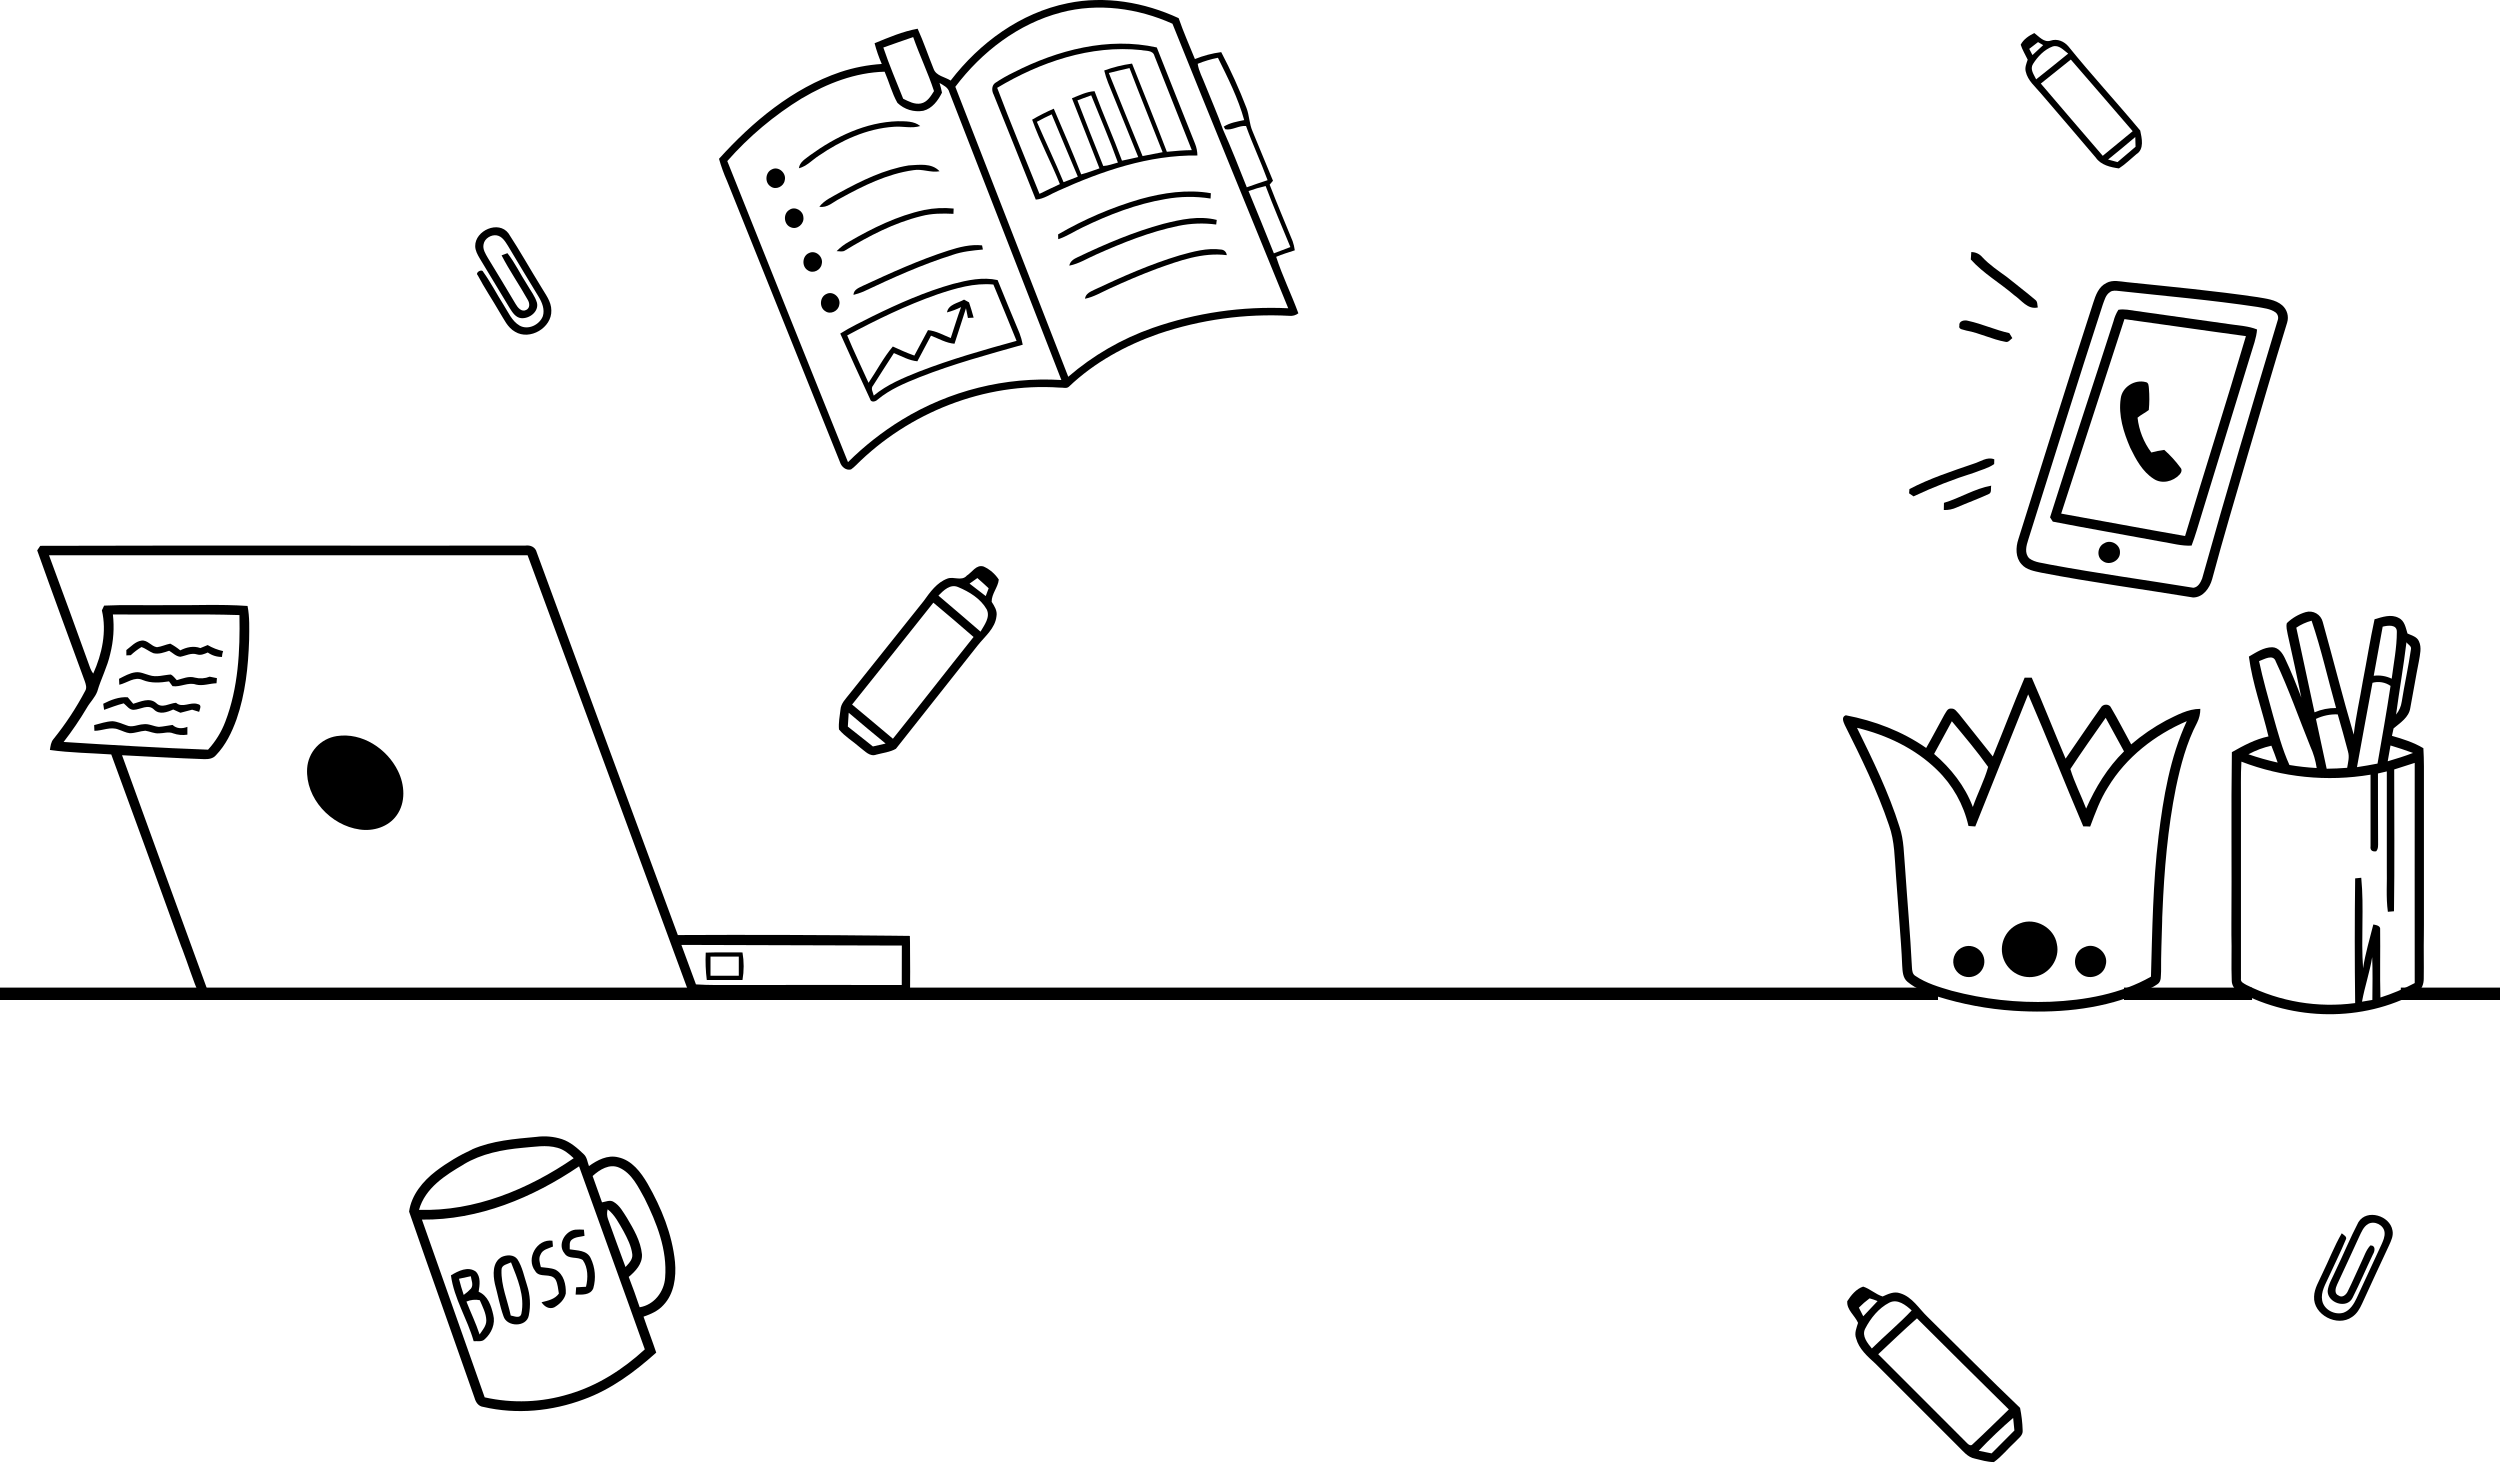 <svg width="605" height="354" viewBox="0 0 605 354" fill="none" xmlns="http://www.w3.org/2000/svg">
<path d="M258.38 0.782C267.417 -1.103 276.921 0.542 285.238 4.396C286.387 7.751 287.834 10.993 289.167 14.291C291.21 13.466 293.349 12.903 295.533 12.614C297.839 17.002 299.884 21.522 301.659 26.151C302.351 27.965 302.318 29.963 303.105 31.749C304.787 35.735 306.375 39.759 308.062 43.745L307.256 44.687C309.023 49.286 310.96 53.819 312.821 58.38C313.07 59.092 313.244 59.828 313.339 60.576C311.827 61.08 310.3 61.518 308.835 62.154C310.328 66.814 312.534 71.229 314.206 75.819C313.585 76.297 312.804 76.516 312.025 76.431C301.288 75.859 290.54 77.337 280.356 80.785C272.398 83.57 264.807 87.726 258.681 93.573C258.088 94.138 257.15 93.724 256.42 93.804C238.293 92.541 219.936 99.802 207.129 112.6C206.766 112.969 206.37 113.305 205.946 113.603C204.73 113.933 203.618 112.948 203.275 111.841L175.96 43.839C175.178 42.086 174.522 40.278 174 38.43C182.099 29.477 191.763 21.378 203.355 17.439C206.602 16.362 209.973 15.703 213.386 15.479C212.675 13.856 212.094 12.179 211.648 10.465C215.031 9.075 218.456 7.605 222.07 6.95C223.512 10.126 224.619 13.438 225.929 16.666C226.546 18.386 228.672 18.602 230.057 19.493C237.063 10.366 246.958 3.091 258.38 0.782ZM256.778 3.02C246.44 5.711 237.558 12.562 231.188 21.001C240.324 44.386 249.376 67.804 258.517 91.175C264.522 85.995 271.446 81.988 278.928 79.362C289.463 75.687 300.606 74.07 311.751 74.598C302.389 51.656 292.97 28.733 283.735 5.739C275.362 1.97 265.712 0.65 256.759 3.02H256.778ZM213.768 11.502C215.181 15.709 216.93 19.78 218.569 23.899C219.903 24.539 221.312 25.34 222.852 25.039C224.393 24.737 225.26 23.272 226.028 22.047C224.582 17.604 222.537 13.386 220.991 8.976C218.569 9.787 216.176 10.658 213.768 11.502ZM289.846 15.445C290.1 17.231 291.024 18.819 291.65 20.492C293.088 24.12 294.69 27.692 295.976 31.381C298.035 35.966 299.873 40.654 301.724 45.328C303.397 44.734 305.07 44.145 306.757 43.604C305.145 39.179 303.124 34.92 301.541 30.491C299.797 30.326 298.158 31.617 296.508 31.277C296.414 31.122 296.235 30.806 296.146 30.641C297.639 29.699 299.397 29.416 301.093 29.063C299.647 23.79 297.159 18.871 294.741 13.985C293.065 14.305 291.425 14.793 289.846 15.441V15.445ZM194.115 23.753C187.349 27.894 181.244 33.027 176.002 38.981C185.709 63.282 195.447 87.569 205.216 111.841C209.14 107.941 213.502 104.508 218.216 101.612C229.803 94.514 243.29 91.145 256.853 91.962C247.825 68.742 238.788 45.529 229.741 22.325C229.449 21.133 228.299 20.647 227.357 20.073C227.606 20.845 227.807 21.632 227.96 22.428C227.018 24.313 225.604 26.273 223.427 26.811C222.308 27.005 221.158 26.933 220.072 26.599C218.985 26.266 217.993 25.681 217.175 24.893C215.836 22.537 215.167 19.842 214.079 17.354C206.973 17.538 200.169 20.181 194.119 23.767L194.115 23.753ZM302.153 46.252C304.208 51.261 306.276 56.269 308.279 61.306C309.607 60.802 310.946 60.303 312.274 59.789C310.258 54.874 308.151 49.998 306.29 45.022C304.885 45.339 303.502 45.745 302.149 46.238L302.153 46.252Z" fill="black"/>
<path d="M245.376 17.481C255.912 12.1 268.186 8.882 279.942 11.483C283.038 19.234 286.068 27.008 289.192 34.755C289.563 35.668 289.76 36.643 289.771 37.629C278.024 37.483 266.683 41.375 256.095 46.167C254.3 46.916 252.66 48.169 250.658 48.306C247.298 39.825 243.863 31.343 240.461 22.895C239.99 22 239.938 20.774 240.796 20.096C242.258 19.115 243.788 18.241 245.376 17.481ZM241.305 21.222C244.561 29.845 248.128 38.355 251.553 46.911C253.193 46.11 254.851 45.309 256.491 44.555C254.409 39.292 251.666 34.298 249.777 28.959C251.469 27.973 253.217 27.086 255.012 26.302C257.264 31.579 259.568 36.842 261.646 42.195C263.154 41.808 264.61 41.252 266.07 40.743C263.889 35.089 261.613 29.435 259.408 23.781C261.184 23.083 262.937 22.183 264.878 22.066C266.966 27.72 269.43 33.223 271.517 38.877C272.837 38.628 274.142 38.312 275.456 38.015C273.02 32.026 270.622 26.023 268.167 20.044C267.781 19.073 267.466 18.074 267.225 17.057C269.402 16.262 271.657 15.703 273.953 15.389C276.781 22.485 279.65 29.586 282.378 36.729C284.385 36.526 286.393 36.361 288.414 36.328C285.394 28.733 282.406 21.123 279.377 13.532C279.028 12.095 277.299 12.368 276.182 12.119C263.931 10.818 251.732 15.021 241.314 21.255L241.305 21.222ZM268.342 17.679C271.065 24.374 273.722 31.093 276.498 37.77C278.109 37.436 279.73 37.148 281.351 36.828C278.698 30.038 275.932 23.291 273.341 16.473C271.663 16.84 270.005 17.269 268.337 17.669L268.342 17.679ZM260.737 24.294C262.782 29.6 264.866 34.893 266.989 40.173C268.21 40.112 269.345 39.641 270.533 39.339C268.577 33.84 266.245 28.502 264.073 23.069C262.965 23.484 261.853 23.898 260.737 24.294ZM250.922 29.477C253.042 34.354 255.346 39.156 257.377 44.084C258.536 43.669 259.681 43.208 260.831 42.746C258.725 37.718 256.59 32.71 254.507 27.668C253.306 28.219 252.114 28.837 250.922 29.477Z" fill="black"/>
<path d="M196.071 37.54C202.248 33.059 209.5 29.562 217.275 29.336C219.117 29.364 221.181 29.256 222.698 30.5C220.63 31.15 218.457 30.5 216.361 30.679C209.764 31.098 203.554 33.977 198.144 37.681C196.552 38.713 195.233 40.23 193.334 40.725C193.517 39.156 194.973 38.43 196.071 37.54Z" fill="black"/>
<path d="M219.894 40.032C222.41 39.905 225.445 39.368 227.372 41.446C225.247 41.856 223.169 40.8 221.044 41.182C214.688 42.063 208.84 44.984 203.28 48.047C201.673 48.829 200.227 50.403 198.281 50.026C199.548 48.382 201.509 47.59 203.247 46.572C208.482 43.712 213.976 41.017 219.894 40.032Z" fill="black"/>
<path d="M186.776 40.998C188.43 40.112 190.39 41.941 189.9 43.66C189.664 45.135 187.775 46.054 186.526 45.145C185.023 44.235 185.169 41.728 186.776 40.998Z" fill="black"/>
<path d="M275.984 48.169C281.506 46.652 287.33 45.767 293.027 46.756C293.027 47.185 292.975 47.614 292.956 48.047C289.332 47.479 285.639 47.522 282.029 48.174C275.065 49.352 268.417 51.916 262.079 54.983C260.072 55.925 258.215 57.197 256.09 57.885C256.09 57.593 256.09 57.014 256.062 56.722C262.329 53.07 269.02 50.198 275.984 48.169Z" fill="black"/>
<path d="M223.663 50.813C226.006 50.341 228.406 50.225 230.783 50.469C230.783 50.893 230.75 51.322 230.731 51.751C228.135 51.623 225.496 51.628 222.966 52.297C216.369 53.923 210.291 57.089 204.524 60.599C203.916 61.042 203.143 60.764 202.464 60.778C203.317 59.898 204.293 59.148 205.362 58.55C211.097 55.218 217.142 52.217 223.663 50.813Z" fill="black"/>
<path d="M191.035 50.78C192.382 49.837 194.333 50.964 194.418 52.556C194.672 54.144 192.938 55.685 191.407 55.016C189.654 54.394 189.442 51.703 191.035 50.78Z" fill="black"/>
<path d="M281.539 54.163C285.723 53.108 290.166 52.137 294.454 53.221C294.416 53.499 294.351 54.059 294.318 54.337C291.279 53.931 288.193 54.041 285.191 54.662C278.302 56.076 271.729 58.724 265.316 61.575C263.144 62.517 261.122 63.832 258.771 64.289C258.969 63.2 259.888 62.654 260.793 62.239C267.498 59.035 274.363 56.109 281.539 54.163Z" fill="black"/>
<path d="M229.558 60.618C232.169 59.789 234.887 59.087 237.658 59.379L237.86 60.387C235.391 60.618 232.904 60.858 230.538 61.678C223.089 64.034 215.964 67.252 208.92 70.579C208.147 70.896 207.351 71.157 206.541 71.361C206.583 70.037 207.893 69.641 208.845 69.147C215.62 66.009 222.457 62.899 229.558 60.618Z" fill="black"/>
<path d="M285.428 61.81C288.703 60.901 292.105 59.926 295.54 60.397C295.888 60.423 296.214 60.575 296.459 60.824C296.705 61.072 296.851 61.401 296.873 61.749C291.04 61.023 285.409 63.078 280.014 65.014C276.108 66.47 272.273 68.115 268.489 69.854C266.543 70.735 264.682 71.87 262.566 72.299C262.722 71.022 263.914 70.575 264.894 70.089C271.575 66.951 278.346 63.94 285.428 61.81Z" fill="black"/>
<path d="M195.78 61.235C197.42 60.416 199.314 62.178 198.857 63.893C198.635 65.377 196.751 66.32 195.488 65.415C193.957 64.496 194.126 61.923 195.78 61.235Z" fill="black"/>
<path d="M230.647 68.699C234.143 67.794 237.823 66.979 241.423 67.78C243.147 72.078 244.943 76.346 246.719 80.625C247.067 81.529 247.329 82.465 247.501 83.419C239.114 85.775 230.689 88.074 222.575 91.269C218.99 92.706 215.352 94.209 212.36 96.721C211.861 97.23 210.749 97.47 210.551 96.556C208.105 91.297 205.716 86.01 203.341 80.719C205.829 79.145 208.501 77.892 211.121 76.558C217.421 73.468 223.876 70.598 230.647 68.699ZM226.915 71.215C219.334 73.863 212.091 77.388 205.024 81.171C206.626 85.045 208.473 88.814 210.183 92.64C212.162 89.728 213.783 86.552 216.063 83.857C217.774 84.649 219.498 85.417 221.275 86.048C222.363 83.989 223.471 81.944 224.573 79.89C226.543 80.073 228.277 81.087 230.081 81.812C230.925 79.32 231.66 76.789 232.579 74.325C231.488 74.867 230.345 75.295 229.167 75.602C229.511 73.618 231.848 73.373 233.3 72.506L234.506 73.171C234.92 74.391 235.279 75.626 235.618 76.87L234.237 76.945C234.086 76.158 233.922 75.376 233.766 74.589C232.875 77.468 231.905 80.319 230.986 83.188C228.95 83.019 227.169 81.949 225.299 81.233C224.22 83.311 223.075 85.356 222 87.433C219.965 87.245 218.179 86.19 216.323 85.445C214.669 88.065 212.935 90.628 211.309 93.272C210.617 94.016 211.276 94.921 211.446 95.736C214.669 93.055 218.589 91.448 222.448 89.907C230.138 86.934 238.077 84.663 246.007 82.486C244.175 77.93 242.28 73.397 240.4 68.855C235.792 68.421 231.259 69.759 226.915 71.215Z" fill="black"/>
<path d="M199.996 71.14C201.636 70.296 203.554 72.082 203.097 73.783C202.88 75.282 200.972 76.219 199.709 75.3C198.201 74.377 198.371 71.837 199.996 71.14Z" fill="black"/>
<path d="M489.004 10.827C489.697 9.489 491.002 8.641 492.303 8C493.462 8.848 494.659 10.38 496.265 9.833C497.872 9.286 499.535 10.012 500.567 11.246C506.165 18.187 512.239 24.741 517.935 31.597C518.322 33.444 518.958 36.092 517.021 37.303C515.608 38.467 514.317 39.777 512.78 40.757C510.726 40.474 508.413 39.951 507.169 38.128C502.782 32.945 498.339 27.79 493.919 22.626C492.543 20.977 490.719 19.516 490.229 17.325C489.966 16.335 490.394 15.369 490.701 14.441C490.13 13.226 489.405 12.085 489 10.789L489.004 10.827ZM491.078 11.826C491.332 12.325 491.591 12.82 491.855 13.324L494.451 10.921L493.203 10.191C492.486 10.731 491.778 11.276 491.078 11.826ZM491.987 15.515C491.172 16.764 492.223 18.074 492.75 19.2C495.342 17.132 497.933 15.087 500.501 12.976C499.408 12.179 498.263 10.766 496.732 11.251C494.687 12.014 493.108 13.706 491.968 15.515H491.987ZM493.876 20.227C498.871 26.056 503.837 31.908 508.865 37.708C511.263 35.701 513.713 33.755 516.112 31.748C511.145 25.948 506.127 20.194 501.137 14.413C498.72 16.354 496.289 18.277 493.876 20.227ZM510.128 38.604L512.441 39.226C513.902 38.001 515.348 36.757 516.804 35.517C516.776 34.735 516.748 33.953 516.738 33.161C514.552 35.037 512.342 36.837 510.128 38.632V38.604Z" fill="black"/>
<path d="M115 59.558C114.957 55.788 120.654 53.253 123.048 56.467C125.809 60.675 128.259 65.08 130.912 69.359C131.948 71.173 133.433 72.921 133.423 75.126C133.569 79.305 128.217 82.472 124.64 80.281C122.817 79.263 121.973 77.251 120.909 75.569C119.179 72.558 117.219 69.674 115.612 66.616C114.906 65.971 116.621 64.944 116.951 65.815C118.76 68.331 120.178 71.111 121.837 73.731C122.991 75.512 123.835 77.689 125.757 78.801C127.807 79.956 130.573 78.613 131.369 76.511C131.873 74.89 131.19 73.213 130.365 71.837C127.852 67.719 125.366 63.593 122.906 59.459C122.251 58.427 121.526 57.193 120.216 56.962C118.906 56.731 117.257 57.687 117.026 59.115C116.762 60.326 117.497 61.424 118.058 62.413C120.326 66.123 122.569 69.846 124.786 73.581C125.286 74.457 126.247 75.607 127.369 74.994C128.311 74.523 128.184 73.331 127.722 72.572C125.686 68.935 123.297 65.504 121.384 61.796L122.798 61.268C124.65 63.624 125.941 66.4 127.585 68.916C128.391 70.329 129.47 71.658 129.941 73.251C130.464 75.409 128.094 77.19 126.106 76.992C124.768 76.841 123.99 75.578 123.345 74.556C120.948 70.535 118.529 66.524 116.088 62.522C115.546 61.598 115.009 60.623 115 59.558Z" fill="black"/>
<path d="M233.894 139.35C235.232 138.545 236.25 136.523 238.05 137.103C239.541 137.789 240.808 138.882 241.706 140.255C241.532 142.14 239.958 143.657 239.982 145.641C240.651 146.682 241.395 147.818 241.15 149.128C240.834 152.082 238.323 154.009 236.603 156.195C230.006 164.512 223.41 172.89 216.813 181.206C215.4 182.021 213.656 182.196 212.073 182.62C210.485 183.213 209.326 181.757 208.176 180.928C206.494 179.43 204.487 178.275 203.036 176.532C202.894 174.92 203.201 173.314 203.399 171.721C203.497 170.209 204.675 169.12 205.538 167.985C211.55 160.483 217.548 152.971 223.532 145.448C225.078 143.294 226.718 140.953 229.309 140.005C230.812 139.473 232.645 140.665 233.894 139.388V139.35ZM234.643 141.245C235.934 142.262 237.249 143.247 238.549 144.246C238.78 143.624 239.02 143.002 239.256 142.361C238.365 141.518 237.447 140.698 236.523 139.892L234.638 141.226L234.643 141.245ZM227.099 144.138C230.501 147.04 233.913 149.924 237.286 152.859C238.2 151.262 239.722 149.373 238.78 147.46C237.296 144.868 234.591 143.219 231.915 142.093C229.983 141.216 228.334 142.88 227.099 144.138ZM206.193 170.487C209.491 173.248 212.789 175.971 216.088 178.775C222.647 170.609 229.064 162.33 235.604 154.15C232.386 151.352 229.158 148.567 225.874 145.848C219.344 154.078 212.789 162.291 206.212 170.487H206.193ZM205.387 172.48C205.312 173.596 205.231 174.713 205.175 175.835C207.215 177.418 209.213 179.048 211.244 180.645C212.271 180.414 213.293 180.174 214.321 179.939C211.302 177.473 208.315 174.98 205.359 172.461L205.387 172.48Z" fill="black"/>
<path d="M476.933 62.791C476.966 62.192 477.009 61.598 477.051 61C477.553 60.998 478.05 61.106 478.506 61.315C478.962 61.524 479.368 61.83 479.694 62.211C481.461 64.124 483.648 65.552 485.735 67.088C487.987 68.935 490.324 70.674 492.544 72.568C493.137 72.982 492.987 73.783 493.151 74.405C490.673 74.98 489.198 72.624 487.408 71.413C483.968 68.445 479.977 66.183 476.933 62.791Z" fill="black"/>
<path d="M474.162 78.811C473.988 77.624 475.444 77.364 476.311 77.647C479.694 78.387 482.869 79.862 486.253 80.615C486.493 81.016 486.724 81.421 486.983 81.826C486.474 82.185 486.041 82.924 485.348 82.727C482.083 82.161 479.1 80.578 475.835 79.998C475.25 79.753 473.865 79.781 474.162 78.811Z" fill="black"/>
<path d="M477.643 112.214C479.25 111.742 480.885 110.442 482.619 111.158C482.619 111.445 482.591 112.02 482.586 112.308C481.172 113.311 479.419 113.721 477.817 114.367C472.778 115.948 467.852 117.872 463.074 120.125L462 119.385C462.022 119.039 462.05 118.695 462.084 118.353C467.032 115.757 472.37 114.028 477.643 112.214Z" fill="black"/>
<path d="M470.435 121.689C474.332 120.53 477.856 118.24 481.88 117.533C481.696 118.174 482.069 119.239 481.282 119.555C478.756 120.737 476.099 121.67 473.559 122.787C472.572 123.248 471.49 123.466 470.402 123.423C470.411 122.975 470.426 122.108 470.435 121.689Z" fill="black"/>
<path d="M509.749 68.474C511.299 67.649 513.047 68.116 514.725 68.285C525.265 69.383 535.829 70.359 546.323 71.909C548.377 72.281 550.653 72.47 552.307 73.892C552.884 74.401 553.303 75.065 553.513 75.806C553.723 76.546 553.715 77.331 553.489 78.067C550.191 88.707 547.114 99.412 543.943 110.108C541.017 120.121 538.034 130.115 535.33 140.189C534.745 142.3 533.143 144.59 530.731 144.59C518.48 142.578 506.173 140.947 493.978 138.587C492.291 138.21 490.378 137.932 489.201 136.532C487.726 134.911 487.787 132.475 488.437 130.51C494.45 111.423 500.372 92.302 506.564 73.271C507.148 71.442 507.874 69.374 509.744 68.493L509.749 68.474ZM510.649 70.67C509.57 71.325 509.283 72.653 508.863 73.746C502.7 92.641 496.843 111.63 490.85 130.576C490.378 132.023 489.851 133.875 491.081 135.119C492.494 136.184 494.379 136.212 496.066 136.622C507.596 138.77 519.225 140.349 530.792 142.243C531.933 142.121 532.536 140.971 532.913 140.019C538.755 119.112 544.961 98.3 551.204 77.507C551.33 77.171 551.346 76.805 551.25 76.46C551.153 76.115 550.949 75.81 550.667 75.589C549.395 74.684 547.774 74.576 546.29 74.279C535.174 72.602 523.969 71.645 512.802 70.42C512.081 70.354 511.28 70.213 510.654 70.651L510.649 70.67Z" fill="black"/>
<path d="M512.645 74.972C514.058 74.712 515.538 75.07 516.966 75.259C524.571 76.357 532.185 77.403 539.799 78.482C541.948 78.807 544.167 78.901 546.208 79.731C546.047 81.818 545.265 83.783 544.681 85.766C540.723 98.677 536.76 111.588 532.793 124.498C532.006 127.019 531.304 129.568 530.362 132.037C527.916 132.169 525.555 131.467 523.167 131.095C514.379 129.46 505.563 127.942 496.78 126.232C496.615 125.973 496.281 125.459 496.111 125.2C501.106 109.331 506.406 93.555 511.476 77.709C511.719 76.748 512.11 75.831 512.636 74.99L512.645 74.972ZM514.106 77.247C508.998 92.922 503.898 108.603 498.806 124.291C508.805 126.067 518.78 127.985 528.788 129.714C533.603 113.562 538.772 97.513 543.512 81.342C533.712 80.027 523.92 78.567 514.115 77.228L514.106 77.247Z" fill="black"/>
<path d="M513.216 96.425C513.556 93.654 516.581 91.783 519.219 92.457C520.02 92.561 519.964 93.4 520.039 94.036C520.182 95.761 520.172 97.495 520.011 99.219C519.144 99.902 518.126 100.359 517.287 101.08C517.625 104.136 518.777 107.046 520.623 109.505C521.649 109.223 522.693 109.012 523.747 108.873C525.193 110.154 526.499 111.583 527.644 113.138C528.162 113.656 527.894 114.4 527.446 114.862C525.896 116.54 523.149 117.218 521.175 115.871C518.465 114.141 516.887 111.159 515.52 108.365C513.909 104.637 512.609 100.519 513.216 96.425Z" fill="black"/>
<path d="M509.229 131.472C510.808 130.459 513.126 131.792 513.032 133.667C513.107 135.717 510.445 136.999 508.852 135.764C507.274 134.784 507.594 132.235 509.229 131.472Z" fill="black"/>
<path d="M570.741 295.754C572.791 292.456 578.384 294.199 578.978 297.757C579.256 299.01 578.672 300.216 578.172 301.333C575.958 306.021 573.799 310.757 571.632 315.468C571.067 316.708 570.355 317.966 569.172 318.72C565.643 321.231 559.749 318.178 560.008 313.772C560.069 311.765 561.214 310.045 561.987 308.259C563.584 305.008 564.88 301.601 566.699 298.459C567.17 298.878 568.136 299.283 567.641 300.08C566.416 303.057 564.946 305.936 563.622 308.877C562.807 310.719 561.572 312.613 561.968 314.729C562.383 316.986 565.078 318.352 567.198 317.65C568.734 317.056 569.653 315.567 570.317 314.135C572.287 309.835 574.275 305.542 576.283 301.257C576.702 300.315 577.183 299.283 577.065 298.209C576.867 296.432 574.596 295.32 573.064 296.211C571.962 296.875 571.476 298.133 570.944 299.236C569.196 303.123 567.363 306.973 565.582 310.851C565.191 311.68 564.819 313.098 565.945 313.522C566.807 314.173 567.792 313.32 568.15 312.519C569.323 310.191 570.327 307.779 571.448 305.427C572.127 304.061 572.57 302.52 573.635 301.389C574.968 301.389 574.737 302.765 574.247 303.566C572.57 307.058 571.062 310.634 569.304 314.093C567.924 316.877 563.24 315.304 563.292 312.401C563.495 310.681 564.489 309.197 565.153 307.633C567.061 303.684 568.715 299.632 570.741 295.754Z" fill="black"/>
<path d="M114.247 278.147C119.143 276.022 124.529 275.616 129.796 275.126C131.877 274.846 133.993 275.033 135.993 275.673C138.08 276.37 139.762 277.873 141.312 279.362C142.08 280.093 142.156 281.247 142.528 282.19C144.549 280.743 147.023 279.424 149.596 280.064C152.922 280.767 155.099 283.697 156.72 286.463C160.061 292.301 162.685 298.714 163.354 305.443C163.67 309.066 163.142 313.128 160.527 315.851C159.26 317.265 157.493 318.028 155.735 318.636C156.715 321.548 157.832 324.413 158.807 327.329C153.624 331.985 147.914 336.235 141.298 338.638C133.59 341.521 125.019 342.355 116.971 340.475C115.769 340.344 115.128 339.33 114.832 338.27C109.587 323.239 104.202 308.242 99 293.206C99.556 289.187 102.34 285.841 105.469 283.433C108.206 281.349 111.168 279.578 114.299 278.151L114.247 278.147ZM112.24 281.784C107.783 284.381 102.878 287.495 101.403 292.782C114.883 293.206 127.883 287.806 138.834 280.291C137.698 279.221 136.454 278.18 134.918 277.77C132.157 276.983 129.264 277.562 126.465 277.77C121.537 278.217 116.537 279.183 112.235 281.765L112.24 281.784ZM102.105 295.142C107.198 309.471 112.188 323.833 117.291 338.157C124.037 339.664 131.059 339.397 137.67 337.38C144.587 335.363 150.774 331.391 156.046 326.542C150.793 311.757 145.412 297.013 140.134 282.251C128.948 289.846 115.807 295.303 102.095 295.147L102.105 295.142ZM143.414 284.593C144.158 286.722 144.945 288.833 145.685 290.968C146.604 290.826 147.631 290.289 148.512 290.864C150.001 291.745 150.821 293.347 151.735 294.751C153.342 297.475 155.033 300.321 155.354 303.53C155.509 305.843 153.794 307.638 152.154 309.014C153.097 311.436 153.973 313.886 154.802 316.355C158.275 315.804 160.735 312.614 160.961 309.198C161.512 302.46 158.925 295.934 155.985 290.007C154.425 287.227 152.941 283.947 149.86 282.576C147.504 281.525 145.119 283.047 143.418 284.593H143.414ZM147.155 295.053C148.569 298.898 149.916 302.78 151.372 306.621C152.15 305.749 153.172 304.816 153.012 303.525C152.772 301.527 151.824 299.699 150.892 297.946C149.798 296.061 148.809 294.021 147.051 292.65C146.834 293.442 146.868 294.282 147.15 295.053H147.155Z" fill="black"/>
<path d="M136.602 303.303C134.839 301.211 136.701 297.908 139.207 297.583C139.905 297.536 140.606 297.536 141.304 297.583C141.351 298.054 141.398 298.577 141.45 299.077C140.432 299.336 139.264 299.308 138.406 299.982C137.652 300.523 137.935 301.551 137.874 302.338C139.688 302.653 142.034 302.507 142.948 304.481C144.043 306.754 144.266 309.349 143.575 311.775C142.868 313.486 140.819 313.297 139.301 313.297C139.344 312.699 139.386 312.11 139.429 311.526C140.225 311.483 141.017 311.436 141.813 311.398C142.331 309.283 142.326 306.776 141.04 304.938C139.749 304.006 137.549 304.858 136.602 303.303Z" fill="black"/>
<path d="M129.5 307.558C127.206 304.604 129.915 299.718 133.694 300.255C133.722 300.613 133.783 301.329 133.812 301.668C132.728 302.139 131.272 302.375 130.806 303.628C130.264 304.571 130.655 305.659 130.89 306.639C132.068 306.818 133.312 306.8 134.424 307.266C136.46 308.364 137.006 310.899 136.922 313.029C136.601 314.518 135.362 315.677 134.094 316.398C132.851 316.906 131.715 316.171 131.051 315.144C132.606 314.753 134.259 314.442 135.249 313.043C135.032 311.907 135.004 310.687 134.448 309.669C133.341 307.883 130.528 309.443 129.5 307.558Z" fill="black"/>
<path d="M121.414 304.18C122.63 303.643 124.345 303.558 125.212 304.741C126.437 306.625 126.833 308.901 127.535 311.012C128.311 313.379 128.461 315.907 127.968 318.349C127.431 321.232 122.658 321.176 121.843 318.528C120.934 315.988 120.481 313.316 119.765 310.72C119.294 308.496 119.11 305.457 121.414 304.18ZM121.367 307.318C121.226 311.111 122.837 314.687 123.596 318.353C124.472 318.504 125.82 319.192 126.169 317.948C127.059 313.637 125.226 309.42 123.667 305.495C122.818 305.942 121.353 306.065 121.367 307.304V307.318Z" fill="black"/>
<path d="M109.143 308.623C110.901 307.563 113.257 306.361 115.142 307.723C116.409 309.014 116.084 310.989 115.83 312.605C118.068 313.547 118.874 315.988 119.364 318.169C119.943 320.342 118.93 322.665 117.29 324.106C116.598 324.813 115.509 324.479 114.628 324.578C113.106 319.149 109.864 314.277 109.125 308.618L109.143 308.623ZM111.071 309.462C111.4 310.777 111.787 312.082 112.216 313.373C112.859 312.923 113.451 312.405 113.983 311.827C114.638 310.927 114.063 309.815 113.935 308.849C112.993 309.028 112.018 309.236 111.071 309.462ZM112.871 314.975C113.912 317.642 115.175 320.219 116.061 322.943C116.753 321.901 117.719 320.86 117.686 319.526C117.639 317.778 116.781 316.228 116.108 314.645C115.026 314.426 113.903 314.542 112.889 314.979L112.871 314.975Z" fill="black"/>
<path d="M447 314.94C447.942 313.475 449.195 311.906 450.882 311.359C452.546 311.878 453.874 313.211 455.594 313.748C456.909 313.169 458.341 312.434 459.835 312.971C462.77 313.843 464.368 316.689 466.474 318.691C473.937 326.023 481.283 333.482 488.855 340.705C489.217 342.487 489.427 344.297 489.482 346.114C489.633 347.382 488.398 348.107 487.673 348.941C485.924 350.524 484.459 352.438 482.532 353.818C480.958 353.818 479.431 353.347 477.914 352.984C476.157 352.654 475.045 351.151 473.838 349.983C467.17 343.301 460.494 336.628 453.813 329.962C451.928 328.247 449.855 326.442 449.177 323.874C448.705 322.607 449.294 321.334 449.648 320.133C448.884 318.361 446.877 316.967 447.037 314.95L447 314.94ZM452.437 314.201C451.514 314.881 450.648 315.634 449.846 316.453C450.199 317.146 450.552 317.838 450.906 318.54C452.071 317.315 453.229 316.089 454.378 314.86C453.746 314.6 453.097 314.38 452.437 314.201ZM457.22 315.237C454.605 316.58 452.682 319.007 451.353 321.579C450.505 323.346 451.942 325.024 452.984 326.334C456.145 323.21 459.58 320.354 462.629 317.127C461.215 315.84 459.203 314.229 457.22 315.242V315.237ZM454.529 327.724C461.701 334.886 468.866 342.056 476.025 349.233C476.326 349.582 476.967 350.03 477.368 349.516C480.346 346.769 483.22 343.904 486.136 341.087C478.701 333.761 471.291 326.412 463.906 319.04C460.706 321.867 457.634 324.812 454.529 327.724ZM478.904 351.099C479.918 351.316 480.939 351.522 481.966 351.717C483.804 349.87 485.656 348.037 487.484 346.18C487.376 345.162 487.277 344.145 487.183 343.136C484.28 345.637 481.508 348.28 478.866 351.066L478.904 351.099Z" fill="black"/>
<path d="M220.228 229.6C220.228 228.558 220.228 227.503 220.186 226.49L215.672 226.438C198.361 226.246 181.148 226.195 164.035 226.283C152.613 195.436 141.234 164.573 129.897 133.694C129.581 132.375 128.356 131.852 127.098 132.036C87.99 132.087 48.881 131.974 9.739 132.092C9.551 132.365 9.183 132.917 9 133.19C12.769 143.778 16.661 154.332 20.53 164.892C20.775 165.627 21.067 166.465 20.614 167.196C18.442 171.316 15.876 175.217 12.953 178.843C12.312 179.578 12.227 180.563 12.076 181.492C16.991 182.189 21.971 182.227 26.924 182.575C32.377 197.421 37.791 212.28 43.165 227.154C43.42 227.724 43.736 228.832 44.108 229.666C45.521 233.379 46.69 237.205 48.25 240.842C48.627 241.902 49.823 241.785 50.742 241.841C89.379 241.841 128.017 241.841 166.654 241.841C167.813 241.992 168.746 241.313 169.604 240.649C186.477 240.456 203.36 240.753 220.233 240.503C220.271 236.767 220.266 233.421 220.228 229.6ZM15.398 179.555C17.436 176.922 19.31 174.167 21.01 171.304C21.783 169.933 22.98 168.826 23.541 167.342C24.436 164.246 25.995 161.376 26.679 158.22C27.468 155.11 27.685 151.884 27.319 148.697C37.535 148.815 47.755 148.522 57.947 148.848C58.111 157.527 57.669 166.451 54.531 174.636C53.583 177.144 52.162 179.448 50.346 181.421C38.675 181.001 27.027 180.299 15.398 179.555ZM50.167 239.471C43.263 220.577 36.385 201.676 29.534 182.768C36.131 183.084 42.755 183.485 49.371 183.711C50.394 183.744 51.548 183.621 52.255 182.768C54.611 180.332 56.114 177.208 57.249 174.047C59.379 167.898 60.076 161.358 60.288 154.888C60.321 152.137 60.439 149.356 59.907 146.642C53.254 146.171 46.577 146.539 39.914 146.449C35.009 146.52 30.099 146.313 25.199 146.558L24.657 147.707C25.859 152.857 24.7 158.267 22.56 163.007C22.27 162.623 22.034 162.202 21.858 161.753C18.56 152.627 15.262 143.481 11.864 134.382C50.474 134.382 89.079 134.382 127.682 134.382C140.627 169.391 153.541 204.416 166.423 239.457L50.167 239.471ZM218.245 238.373C204.806 238.326 191.387 238.373 177.935 238.373C174.763 238.373 171.588 238.43 168.421 238.222C167.246 235.037 166.072 231.852 164.897 228.667C182.679 228.708 200.462 228.761 218.245 228.827C218.26 232 218.254 235.182 218.226 238.373H218.245Z" fill="black"/>
<path d="M30.574 157.315C31.724 156.467 32.755 155.232 34.244 155.025C35.733 154.818 36.6 156.438 37.986 156.622C39.093 156.49 40.115 155.967 41.209 155.765C42.066 156.223 42.876 156.766 43.626 157.386C45.138 156.622 46.844 156.222 48.488 156.834L50.255 156.104C51.416 156.786 52.677 157.279 53.992 157.565C53.825 158.018 53.733 158.495 53.719 158.978C52.488 158.996 51.284 158.62 50.284 157.904C49.464 158.257 48.611 158.653 47.702 158.375C46.288 157.904 44.992 158.691 43.635 158.936C42.58 158.851 41.797 157.993 40.935 157.48C39.715 157.89 38.424 158.394 37.123 158.073C36.106 157.682 35.272 156.928 34.235 156.585C33.306 157.148 32.439 157.808 31.648 158.554L30.583 158.606C30.583 158.257 30.579 157.631 30.574 157.315Z" fill="black"/>
<path d="M28.808 164.274C30.09 163.629 31.367 162.861 32.818 162.696C33.987 162.545 35.061 163.115 36.163 163.403C37.869 163.982 39.636 163.332 41.346 163.233C41.94 163.544 42.322 164.128 42.788 164.599C44.202 164.218 45.686 163.539 47.184 163.987C48.365 164.286 49.61 164.205 50.742 163.756L52.499 164.109C52.462 164.519 52.429 164.934 52.396 165.353C50.737 165.386 49.098 166.074 47.448 165.669C45.526 165.014 43.679 166.348 41.747 166.051L40.899 164.896C38.783 165.221 36.555 165.4 34.528 164.562C32.573 163.648 30.759 165.278 28.874 165.711C28.865 165.226 28.837 164.75 28.808 164.274Z" fill="black"/>
<path d="M24.982 170.31C26.829 169.368 28.808 168.595 30.914 168.736L32.243 170.315C34.019 169.811 36.163 168.713 37.798 170.141C39.179 171.554 40.988 170.178 42.6 170.075C44.131 171.441 46.096 169.783 47.825 170.381C48.961 170.584 48.358 171.507 48.197 172.266L46.496 171.747C45.554 172.002 44.612 172.219 43.669 172.487C43.08 172.219 42.501 171.955 41.916 171.7C40.446 172.365 38.566 173.043 37.257 171.7C35.843 170.31 34.005 171.7 32.389 171.776C31.31 171.851 30.688 170.791 29.939 170.211C28.318 170.621 26.763 171.224 25.189 171.78C25.109 171.281 25.043 170.796 24.982 170.31Z" fill="black"/>
<path d="M22.783 175.474C24.239 175.107 25.685 174.593 27.203 174.532C28.409 174.603 29.507 175.163 30.642 175.536C31.952 176.139 33.319 175.333 34.657 175.276C35.971 175.05 37.173 175.809 38.459 175.903C39.571 175.837 40.66 175.569 41.758 175.432C42.785 176.398 44.114 176.374 45.348 175.903C45.348 176.52 45.348 177.142 45.348 177.788C44.193 177.972 43.01 177.864 41.908 177.472C40.806 177.001 39.614 177.472 38.473 177.472C37.333 177.562 36.292 177.001 35.175 176.836C33.903 176.911 32.697 177.449 31.406 177.435C30.463 177.331 29.61 176.855 28.715 176.568C26.793 175.748 24.809 176.855 22.844 176.86C22.835 176.355 22.806 175.913 22.783 175.474Z" fill="black"/>
<path d="M81.501 178.132C87.627 177.189 93.667 181.185 96.306 186.575C97.96 189.902 98.243 194.218 95.976 197.333C94.002 200.117 90.322 201.234 87.047 200.739C80.05 199.764 73.901 193.2 74.325 185.968C74.45 184.039 75.229 182.212 76.534 180.787C77.839 179.362 79.591 178.425 81.501 178.132Z" fill="black"/>
<path d="M170.792 230.537C173.756 230.434 176.72 230.49 179.683 230.49C180.06 232.695 180.06 234.948 179.683 237.153C176.8 237.153 173.919 237.153 171.042 237.153C170.767 234.965 170.682 232.758 170.787 230.556L170.792 230.537ZM171.942 231.499C171.942 233.038 171.942 234.583 171.942 236.135C174.222 236.135 176.508 236.135 178.788 236.135C178.788 234.586 178.788 233.041 178.788 231.499H171.942Z" fill="black"/>
<path d="M586.591 223.797C586.591 211.012 586.591 198.23 586.591 185.452C586.591 183.986 586.534 182.521 586.459 181.065C584.103 179.652 581.478 178.822 578.854 178.078C578.976 177.47 579.108 176.872 579.245 176.273C580.856 174.916 582.953 173.606 583.288 171.345C584.013 167.575 584.621 163.749 585.384 159.97C585.629 158.406 586.101 156.705 585.384 155.197C584.913 154.061 583.613 153.783 582.614 153.312C582.18 151.95 581.949 150.231 580.493 149.543C578.642 148.534 576.512 149.321 574.641 149.863C573.567 154.815 572.785 159.824 571.814 164.8C571.103 169.13 570.094 173.418 569.6 177.781C566.937 168.729 564.633 159.574 562.098 150.49C561.989 150.06 561.795 149.656 561.526 149.302C561.258 148.949 560.921 148.654 560.536 148.434C560.15 148.214 559.724 148.074 559.284 148.022C558.843 147.971 558.396 148.009 557.971 148.134C556.261 148.642 554.7 149.555 553.419 150.796C553.174 151.691 553.471 152.629 553.626 153.524C554.781 158.613 555.869 163.716 556.925 168.828C555.704 165.61 554.427 162.411 552.948 159.306C552.354 158.052 551.416 156.676 549.885 156.634C547.788 156.634 545.993 157.883 544.231 158.896C545.098 165.492 547.435 171.773 548.971 178.214C545.786 178.879 542.916 180.434 540.113 182.022C539.901 195.955 540.113 209.892 540 223.825C540 224.433 540 225.338 540 226.181C540.117 229.871 539.929 233.565 540.08 237.259C540.078 237.846 540.245 238.421 540.562 238.915C540.879 239.409 541.331 239.801 541.865 240.044C555.059 247.06 571.739 247.38 584.923 240.185C586.091 239.507 586.562 238.088 586.548 236.802C586.609 233.292 586.506 229.777 586.576 226.271C586.6 225.559 586.586 224.697 586.591 223.797ZM583.952 182.215C581.945 182.988 579.89 183.628 577.826 184.232C578.034 182.95 578.269 181.678 578.5 180.405C580.333 180.947 582.147 181.56 583.952 182.215ZM582.364 155.423C582.708 155.993 583.646 156.318 583.448 157.129C582.849 161.369 581.888 165.572 581.219 169.813C581.057 170.958 580.582 172.035 579.848 172.928C580.635 167.066 581.657 161.275 582.364 155.423ZM576.611 151.654C577.855 151.347 580.098 151.032 580.036 152.935C580.036 156.705 579.273 160.474 578.792 164.244C577.44 163.591 575.928 163.345 574.439 163.537C575.161 159.557 575.885 155.588 576.611 151.63V151.654ZM574.146 165.238C574.884 165.033 575.658 164.994 576.412 165.123C577.167 165.253 577.883 165.548 578.51 165.987C577.567 172.273 576.446 178.525 575.362 184.787C573.713 185.127 572.064 185.381 570.391 185.65C571.663 178.846 572.846 172.009 574.146 165.214V165.238ZM568.219 181.904C568.61 183.195 568.219 184.524 568.012 185.81C566.362 185.928 564.713 186.022 563.055 186.036C562.197 182.017 561.321 177.998 560.458 173.978C562.1 173.188 563.91 172.811 565.731 172.881C566.603 175.854 567.413 178.846 568.219 181.88V181.904ZM555.699 151.899C556.833 151.134 558.086 150.564 559.408 150.212C561.764 157.138 563.342 164.305 565.331 171.34C563.538 171.319 561.762 171.674 560.115 172.381C558.644 165.54 557.173 158.704 555.699 151.875V151.899ZM546.69 159.998C547.92 159.565 550.125 158.17 550.743 160.097C553.895 166.788 556.326 173.79 559.097 180.641C559.854 182.3 560.372 184.058 560.638 185.862C558.427 185.742 556.224 185.496 554.041 185.127C552.288 181.272 551.214 177.159 550.059 173.102C548.877 168.748 547.628 164.409 546.69 159.998ZM549.673 180.462C550.22 181.805 550.714 183.171 551.19 184.543C548.798 184.008 546.438 183.337 544.122 182.535C545.867 181.59 547.735 180.892 549.673 180.462ZM574.109 241.985C573.27 242.117 572.436 242.257 571.607 242.404C572.252 238.767 573.492 235.266 574.066 231.624C574.212 235.077 574.142 238.531 574.109 241.985ZM576.064 241.391C575.904 235.916 576.064 230.431 575.994 224.956C576.144 224.014 574.99 223.858 574.344 223.722C573.477 227.246 572.398 230.733 571.866 234.333C571.329 227.039 572.135 219.688 571.423 212.418C570.952 212.46 570.434 212.512 569.948 212.569C569.823 222.621 569.823 232.681 569.948 242.748C560.939 243.953 551.777 242.425 543.646 238.362C543.081 238.008 542.162 237.697 542.313 236.858C542.291 222.704 542.291 208.546 542.313 194.386C542.351 191.031 542.214 187.671 542.421 184.321C552.369 188.147 563.16 189.235 573.671 187.473C573.671 193.231 573.671 198.994 573.671 204.756C573.529 205.699 574.029 206.17 575.028 206.019C575.574 205.411 575.499 204.606 575.499 203.833C575.442 198.282 575.499 192.732 575.466 187.181L577.61 186.682C577.61 194.434 577.61 202.185 577.61 209.935C577.704 213.506 577.374 217.102 577.864 220.654C578.335 220.607 578.844 220.565 579.344 220.527C579.504 209.087 579.405 197.646 579.396 186.21C581.054 185.692 582.71 185.161 584.362 184.618C584.362 202.377 584.334 220.141 584.362 237.904C581.708 239.319 578.931 240.488 576.064 241.396V241.391Z" fill="black"/>
<path fill-rule="evenodd" clip-rule="evenodd" d="M469 242H-0V239H469V242Z" fill="black"/>
<path fill-rule="evenodd" clip-rule="evenodd" d="M545 242H514V239H545V242Z" fill="black"/>
<path fill-rule="evenodd" clip-rule="evenodd" d="M605 242H581V239H605V242Z" fill="black"/>
<path d="M488.856 223.445C492.56 221.937 497.135 224.524 497.767 228.463C498.563 232.007 495.948 235.795 492.372 236.356C490.717 236.658 489.009 236.329 487.585 235.432C486.162 234.536 485.127 233.138 484.685 231.515C484.243 229.892 484.426 228.162 485.199 226.667C485.971 225.173 487.277 224.023 488.856 223.445Z" fill="black"/>
<path d="M475.197 229.132C475.915 228.879 476.693 228.85 477.428 229.047C478.164 229.245 478.822 229.66 479.316 230.239C479.811 230.818 480.119 231.533 480.199 232.29C480.279 233.047 480.128 233.811 479.766 234.48C479.404 235.15 478.848 235.695 478.17 236.042C477.493 236.389 476.726 236.523 475.971 236.426C475.215 236.329 474.507 236.006 473.939 235.499C473.372 234.992 472.971 234.325 472.789 233.585C472.572 232.677 472.697 231.72 473.142 230.898C473.586 230.077 474.318 229.448 475.197 229.132Z" fill="black"/>
<path d="M504.462 229.203C507.161 227.926 510.441 230.753 509.56 233.613C509.013 236.304 505.286 237.411 503.354 235.47C501.319 233.76 501.974 230.112 504.462 229.203Z" fill="black"/>
<path d="M523.318 220.674C523.732 210.582 524.585 200.479 526.583 190.57C527.719 185.175 529.132 179.775 531.705 174.87C532.221 173.838 532.486 172.698 532.478 171.544C529.457 171.544 526.776 173.08 524.156 174.371C521.156 175.992 518.337 177.926 515.746 180.143C514.12 177.207 512.622 174.201 510.907 171.322C510.497 170.262 508.89 170.286 508.395 171.261C505.488 175.323 502.741 179.483 499.876 183.592C497.096 177.08 494.528 170.484 491.682 164H489.962C487.277 170.304 484.864 176.722 482.254 183.06C479.549 179.648 476.821 176.256 474.121 172.839C473.565 172.288 473.094 171.379 472.194 171.487C471.251 171.351 470.955 172.387 470.521 172.995C469.056 175.657 467.652 178.362 466.134 181.005C460.334 176.967 453.596 174.409 446.679 173.094C445.548 173.504 446.095 174.668 446.434 175.45C450.397 183.371 454.308 191.334 457.135 199.707C458.548 203.622 458.496 207.825 458.826 211.92C459.048 214.832 459.646 223.026 459.646 223.026C459.901 226.564 460.197 230.094 460.329 233.642C460.424 235.017 460.438 236.643 461.611 237.6C463.694 239.352 466.323 240.266 468.858 241.152C474.837 243.022 481.016 244.18 487.267 244.601C497.27 245.252 507.561 244.418 516.952 240.686C518.7 239.955 520.505 239.272 522.069 238.193C523.153 237.529 522.875 236.101 522.983 235.036C522.95 231.031 523.139 227.026 523.242 223.026C523.228 222.55 523.275 221.504 523.318 220.674ZM509.573 173.706C511.062 176.411 512.542 179.12 514.012 181.834C510.021 185.755 507.085 190.58 504.847 195.673C503.627 192.464 502.02 189.388 501.026 186.113C503.782 181.924 506.685 177.815 509.573 173.706ZM472.349 174.545C475.355 178.159 478.418 181.764 481.132 185.595C480.19 188.916 478.555 192.022 477.424 195.296C475.539 190.245 472.114 185.929 468.052 182.452C469.475 179.808 470.936 177.193 472.345 174.545H472.349ZM522.361 202.501C520.995 213.734 520.858 225.066 520.533 236.356C513.187 240.54 504.574 242.066 496.21 242.425C488.15 242.726 480.089 241.827 472.293 239.758C469.272 238.867 466.167 237.972 463.543 236.181C462.803 235.767 462.732 234.857 462.69 234.117C462.294 226.107 461.564 218.097 461.031 210.087C460.725 206.741 460.782 203.321 459.684 200.107C457.069 191.791 453.224 183.936 449.393 176.133C456.517 177.848 463.43 181.104 468.712 186.264C472.541 189.961 475.204 194.698 476.373 199.89C476.915 199.919 477.466 199.956 478.018 200.003C482.296 189.35 486.532 178.687 490.815 168.038C495.405 178.626 499.617 189.373 504.15 199.985C504.701 199.985 505.257 199.985 505.822 200.027C507.052 196.757 508.249 193.43 510.139 190.49C514.521 183.243 521.475 177.839 529.198 174.522C525.136 183.309 523.525 192.964 522.356 202.501H522.361Z" fill="black"/>
</svg>
